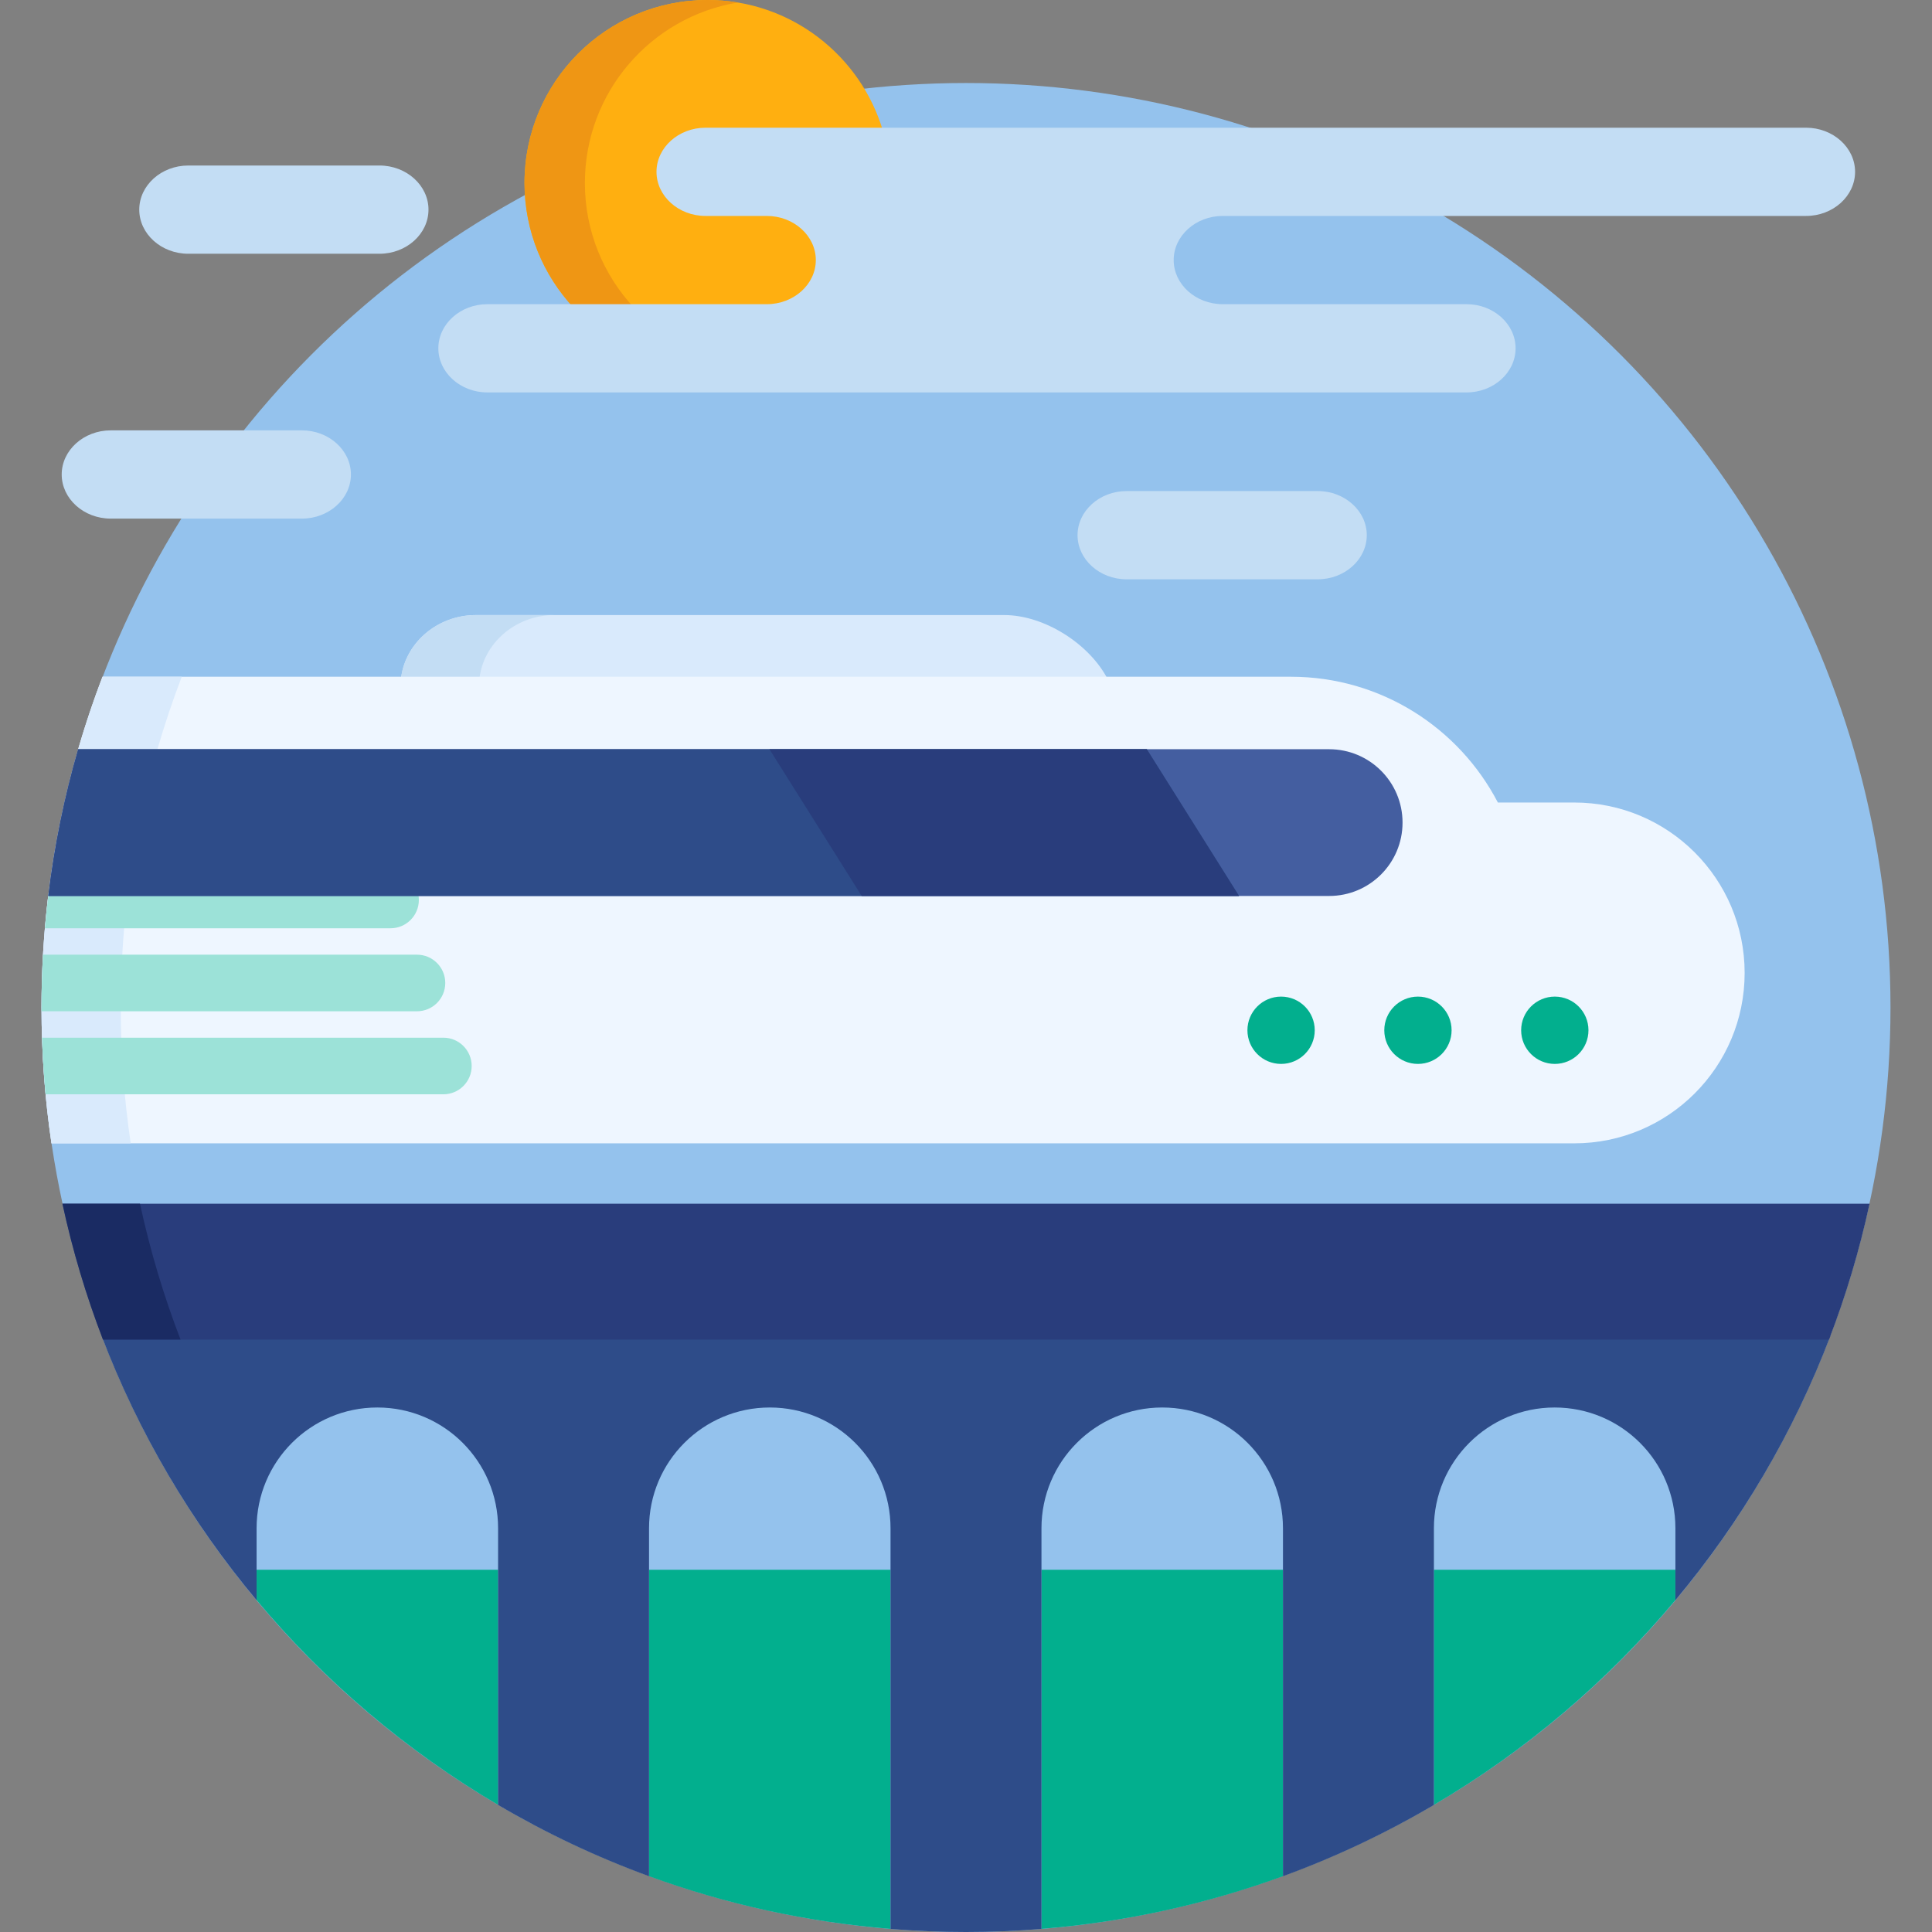 <?xml version="1.0" encoding="iso-8859-1"?>
<!-- Generator: Adobe Illustrator 19.0.0, SVG Export Plug-In . SVG Version: 6.00 Build 0)  -->
<svg version="1.1" id="Capa_1" xmlns="http://www.w3.org/2000/svg" xmlns:xlink="http://www.w3.org/1999/xlink" x="0px" y="0px"
	 viewBox="0 0 512 512" style="enable-background:new 0 0 512 512;" xml:space="preserve">
<rect x="0" y="0" width="512" height="512" fill="#808080" stroke="none"/>
<circle style="fill:#94C2ED;" cx="256" cy="267" r="245"/>
<path style="fill:#FFAF10;" d="M203.208,81.611c7.714,0,13.99-5.693,13.99-12.692s-6.276-12.692-13.99-12.692h-16.239
	c-6.612,0-11.991-4.796-11.991-10.691c0-5.896,5.379-10.693,11.991-10.693h47.068C228.137,14.708,209.542,0,187.5,0
	C160.714,0,139,21.714,139,48.5c0,12.805,4.971,24.442,13.077,33.111H203.208z"/>
<path style="fill:#EF9614;" d="M195.53,0.663C192.918,0.228,190.236,0,187.5,0C160.714,0,139,21.714,139,48.5
	c0,12.805,4.971,24.442,13.077,33.111h16C159.971,72.942,155,61.305,155,48.5C155,24.43,172.538,4.466,195.53,0.663z"/>
<g>
	<path style="fill:#02AF8E;" d="M340,497.207v-81.206h-64v95.172C298.311,509.369,319.779,504.59,340,497.207z"/>
	<path style="fill:#02AF8E;" d="M236,511.174v-95.173h-64v81.207C192.221,504.59,213.689,509.369,236,511.174z"/>
	<path style="fill:#02AF8E;" d="M132,416.001H68v8.045c18.017,21.547,39.659,39.95,64,54.269V416.001z"/>
	<path style="fill:#02AF8E;" d="M444,416.001h-64v62.314c24.341-14.318,45.982-32.723,64-54.269V416.001z"/>
</g>
<path style="fill:#D9EAFC;" d="M293.734,180.342c-4.796-9.623-16.952-17.346-27.601-17.346h-140
	c-10.448,0-19.076,7.674-19.917,17.346L293.734,180.342L293.734,180.342z"/>
<g>
	<path style="fill:#C3DDF4;" d="M146.917,162.996h-20.783c-10.448,0-19.076,7.674-19.917,17.346H127
		C127.841,170.67,136.469,162.996,146.917,162.996z"/>
	<path style="fill:#C3DDF4;" d="M129.159,103.996h259.497c7.145,0,12.991-5.261,12.991-11.693s-5.846-11.691-12.991-11.691h-64.627
		c-7.147,0-12.991-5.261-12.991-11.692s5.844-11.692,12.991-11.692h154.595c7.147,0,12.991-5.261,12.991-11.691
		c0-6.432-5.845-11.693-12.991-11.693H186.969c-7.145,0-12.991,5.262-12.991,11.693s5.847,11.691,12.991,11.691h16.239
		c7.145,0,12.99,5.262,12.99,11.692c0,6.432-5.846,11.692-12.99,11.692h-74.049c-7.148,0-12.993,5.26-12.993,11.691
		C116.166,98.735,122.011,103.996,129.159,103.996z"/>
	<path style="fill:#C3DDF4;" d="M113.554,55.556c0,6.43-5.847,11.693-12.99,11.693H49.896c-7.145,0-12.991-5.264-12.991-11.693
		c0-6.432,5.847-11.692,12.991-11.692h50.668C107.707,43.863,113.554,49.124,113.554,55.556z"/>
	<path style="fill:#C3DDF4;" d="M93,125.743c0,6.431-5.846,11.694-12.991,11.694H29.343c-7.145,0-12.991-5.264-12.991-11.694
		c0-6.43,5.847-11.693,12.991-11.693h50.666C87.154,114.05,93,119.313,93,125.743z"/>
	<path style="fill:#C3DDF4;" d="M362.21,141.827c0,6.431-5.846,11.694-12.99,11.694h-50.666c-7.146,0-12.992-5.264-12.992-11.694
		s5.847-11.693,12.992-11.693h50.666C356.364,130.134,362.21,135.398,362.21,141.827z"/>
</g>
<path style="fill:#EEF6FF;" d="M462.348,257.836c0-24.941-20.219-45.161-45.16-45.161H396.95
	c-10.306-19.802-30.999-33.333-54.865-33.333H27.166C16.732,206.561,11,236.109,11,267c0,12.23,0.908,24.247,2.639,35.996h403.549
	C442.129,302.996,462.348,282.777,462.348,257.836z"/>
<g>
	<path style="fill:#D9EAFC;" d="M41.719,198.552c1.895-6.518,4.039-12.929,6.447-19.21h-21c-2.408,6.281-4.553,12.692-6.447,19.21
		H41.719z"/>
	<path style="fill:#D9EAFC;" d="M33.779,237.44h-21C11.611,247.131,11,256.994,11,267c0,12.23,0.908,24.247,2.639,35.996h21
		C32.908,291.247,32,279.23,32,267C32,256.994,32.611,247.131,33.779,237.44z"/>
</g>
<g>
	<path style="fill:#9CE2D8;" d="M12.964,236c-0.417,3.314-0.773,6.646-1.059,10H103.5c4.143,0,7.5-3.357,7.5-7.5
		c0-0.878-0.158-1.717-0.436-2.5H12.964z"/>
	<path style="fill:#9CE2D8;" d="M110.5,253H11.407C11.146,257.635,11,262.3,11,267c0,0.334,0.012,0.666,0.013,1H110.5
		c4.143,0,7.5-3.357,7.5-7.5S114.643,253,110.5,253z"/>
	<path style="fill:#9CE2D8;" d="M117.5,275H11.144c0.162,5.04,0.477,10.041,0.939,15H117.5c4.143,0,7.5-3.357,7.5-7.5
		S121.643,275,117.5,275z"/>
</g>
<path style="fill:#445EA0;" d="M352.245,198.552H20.703c-3.651,12.575-6.32,25.567-7.923,38.889h339.465
	c10.739,0,19.444-8.705,19.444-19.444C371.69,207.257,362.984,198.552,352.245,198.552z"/>
<path style="fill:#2E4C89;" d="M12.78,237.44h315.575l-24.443-38.889H20.703C17.052,211.127,14.383,224.119,12.78,237.44z"/>
<polygon style="fill:#293D7C;" points="303.912,198.552 203.912,198.552 228.355,237.44 328.355,237.44 "/>
<g>
	<circle style="fill:#02AF8E;" cx="339.5" cy="273.03" r="8.919"/>
	<circle style="fill:#02AF8E;" cx="375.77" cy="273.03" r="8.919"/>
	<circle style="fill:#02AF8E;" cx="412.04" cy="273.03" r="8.92"/>
</g>
<path style="fill:#2E4C89;" d="M276,405c0-17.673,14.327-32,32-32s32,14.327,32,32v92.216c13.974-5.101,27.348-11.444,40-18.886V405
	c0-17.673,14.327-32,32-32s32,14.327,32,32v19.078c17.336-20.73,31.314-44.367,41.084-70.078H26.916
	c9.77,25.711,23.748,49.348,41.084,70.079V405c0-17.673,14.327-32,32-32s32,14.327,32,32v73.33
	c12.651,7.441,26.026,13.785,40,18.886V405c0-17.673,14.327-32,32-32s32,14.327,32,32v106.19c6.597,0.533,13.266,0.81,20,0.81
	c6.734,0,13.403-0.276,20-0.81V405z"/>
<path style="fill:#293D7C;" d="M27.296,355h457.407c4.467-11.601,8.073-23.626,10.748-36H16.549
	C19.224,331.374,22.83,343.399,27.296,355z"/>
<path style="fill:#1A2B63;" d="M16.549,319c2.675,12.374,6.281,24.399,10.747,36h20.549c-4.466-11.601-8.072-23.626-10.747-36
	H16.549z"/>
<g>
</g>
<g>
</g>
<g>
</g>
<g>
</g>
<g>
</g>
<g>
</g>
<g>
</g>
<g>
</g>
<g>
</g>
<g>
</g>
<g>
</g>
<g>
</g>
<g>
</g>
<g>
</g>
<g>
</g>
</svg>
